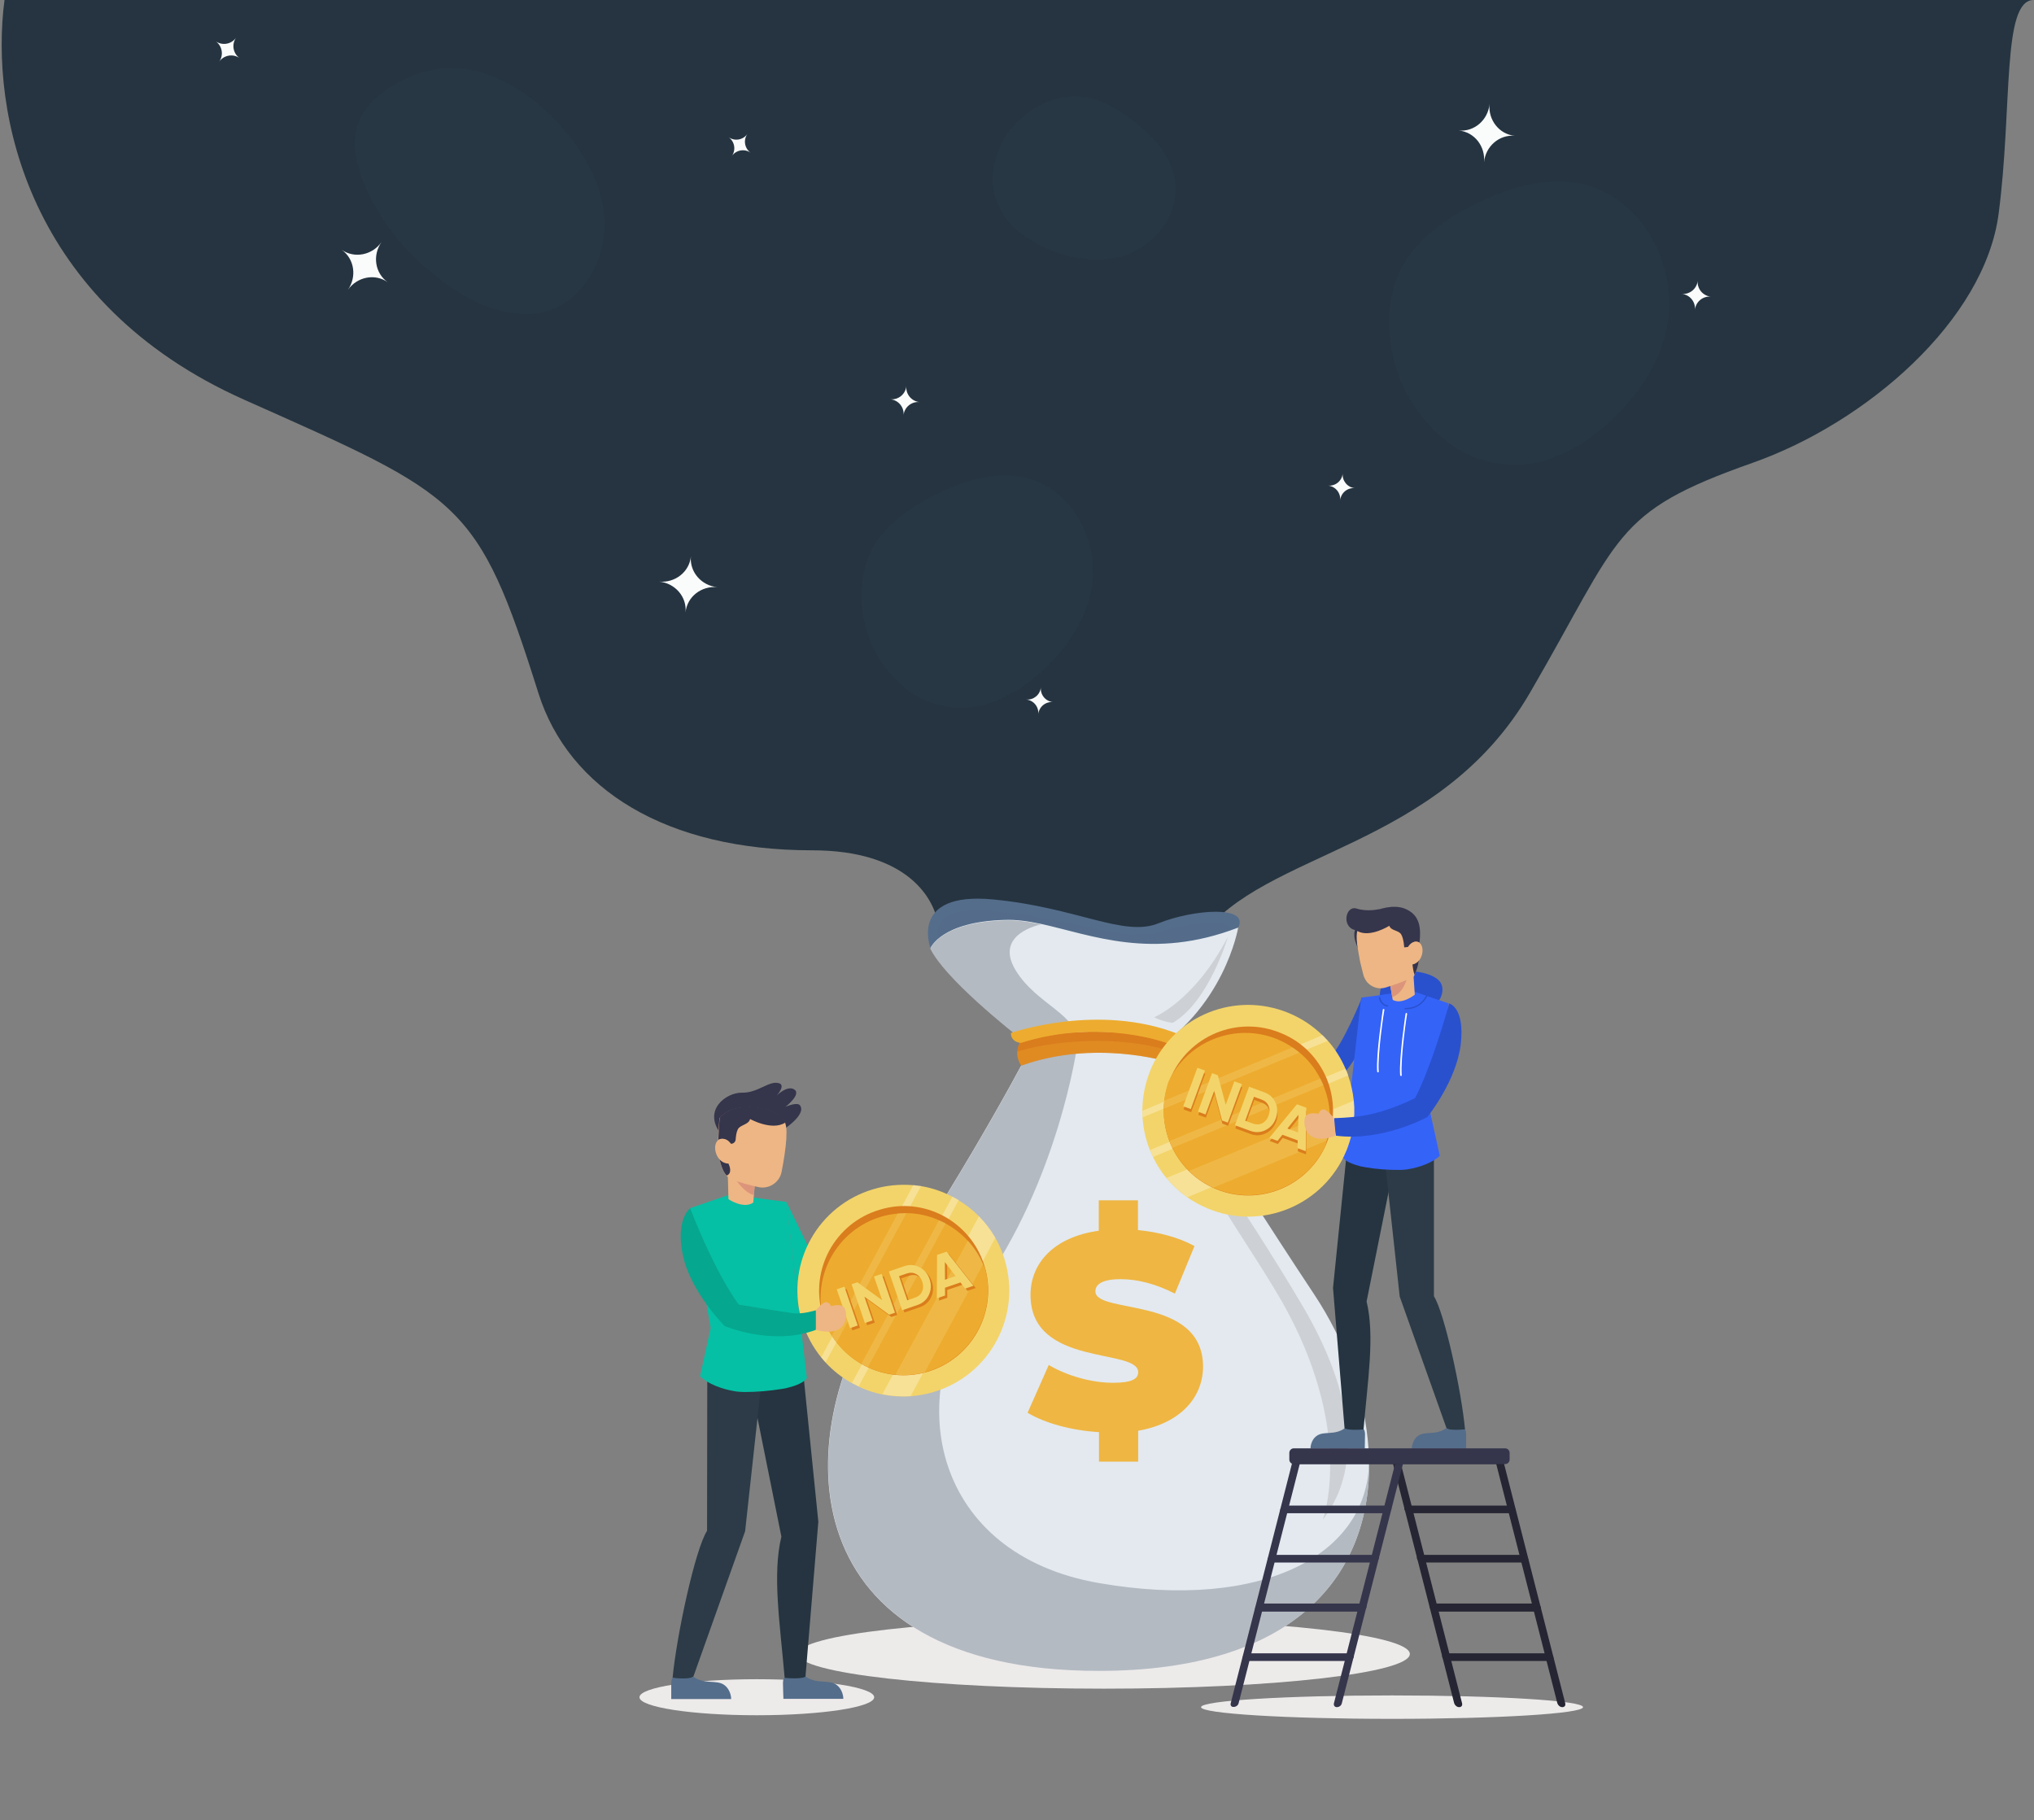 <svg width="903" height="808" viewBox="0 0 903 808" fill="none" xmlns="http://www.w3.org/2000/svg">
<rect x="0" y="0" width="903" height="808" fill="#808080" stroke="none"/>
<path d="M679.187 307.63C638.5 377.5 561 377.5 533.222 416L416.83 412.504C415.496 398.687 402.677 377.5 360.5 377.5C295.866 377.5 252.5 350.5 239 307.63C212.039 222.014 205 220.5 108.5 177.5C12 134.5 -4.522 49.773 2 0H902.859C888.629 0 893.521 47.443 887.295 94.886C881.07 142.329 828.554 187.705 778 205.5C715.5 227.5 719.874 237.76 679.187 307.63Z" fill="#253440"/>
<path d="M490.1 749.7C565.1 749.7 625.9 742.805 625.9 734.3C625.9 725.795 565.1 718.9 490.1 718.9C415.1 718.9 354.3 725.795 354.3 734.3C354.3 742.805 415.1 749.7 490.1 749.7Z" fill="#EDEAEA"/>
<path d="M549.7 411.8C549.7 411.8 548.8 413 546.7 414.7C539.9 420.5 520.7 432.9 481.4 432.9C448.9 432.9 429.3 427.5 419.9 424C415.3 422.3 413.1 420.9 413.1 420.9C413.1 420.9 403.4 395.8 440.7 399.3C478 402.8 498.9 416.2 514.3 409.9C529.7 403.7 554.8 401.8 549.7 411.8Z" fill="#546D8B"/>
<path opacity="0.7" d="M546.6 414.8C539.8 420.6 520.6 433 481.3 433C448.8 433 429.2 427.6 419.8 424.1C419.8 424.1 403.3 400.9 440.6 404.4C477.9 407.9 498.1 418.2 514.1 413.8C528.9 409.6 548 406.2 546.6 414.8Z" fill="#546D8B"/>
<path d="M572.3 467.1C571 465.8 568.9 465.9 567.6 467.2C559.7 475.4 546.4 473.9 530.2 464.8C530.2 464.8 530.2 464.8 530.1 464.8C523.7 461.2 517.4 461.1 512.4 462.1V465.8V468.8V472C515.3 472.6 519.6 474 524.2 477.3C524.4 477.4 524.6 477.6 524.8 477.7C530.5 482.4 538.3 498.8 548.3 504.9C555.5 509.3 562.6 508.6 566.6 507.2C567.9 506.7 568.8 505.5 568.8 504.1C568.8 503.8 568.8 503.5 568.7 503.3C568.2 501.5 566.4 500.5 564.7 500.9C553.7 503.8 543.1 495.6 534 479.2C532.4 476.4 530.5 474.1 528.5 472.4C526.7 470.8 524.8 469.7 522.9 468.7C524.7 469.1 526.8 469.9 529.1 470.9C537 474.2 547.4 479.4 555.9 479.4C564.3 479.4 570 475.1 572.7 471.8C573.2 471.2 573.4 470.5 573.4 469.7C573.3 468.6 572.9 467.8 572.3 467.1Z" fill="#DA7D1D"/>
<path opacity="0.3" d="M530.2 464.8C530.1 464.7 530.2 464.7 530.2 464.8C523.7 461.2 517.5 461.1 512.4 462.1V471.9C515.3 472.5 519.6 473.9 524.2 477.2C524.4 477.3 524.6 477.5 524.8 477.6C526.5 476 527.6 474.1 528.4 472.2C526.6 470.6 524.7 469.5 522.8 468.5C524.6 468.9 526.7 469.7 529 470.7C529.7 468.5 530 466.4 530.2 464.8Z" fill="#DA7D1D"/>
<path d="M549.7 411.8C549.7 411.8 543.6 448.4 508.8 468.5C508.8 468.5 486.2 476.4 469.2 471.2C465.1 469.9 461.3 467.9 458.2 464.8C458.2 464.8 420.4 436.1 413.1 420.9C413.1 420.9 417.8 409.2 446 408.4C451.2 408.2 456.6 409 462.3 410.2C484.7 415.1 511.6 426.5 549.7 411.8Z" fill="#E3E9EF"/>
<path opacity="0.5" d="M545.1 416C545.1 416 536.7 444.8 520.6 454.1C520.6 454.1 516.4 453.7 512.4 451.6C512.4 451.6 530.2 444.5 545.1 416Z" fill="#B8B8BB"/>
<path d="M487.7 741.8C351.6 741.8 349.5 638.8 392 574.7C434.5 510.7 458.9 462.6 458.9 462.6L462.4 463.2C467.6 464.1 472.7 464.7 478 464.9C489.7 465.6 501.4 464.8 512.9 462.6C512.9 462.6 519.9 474.6 532.2 494.6C544.5 514.6 562.2 542.6 583.4 574.6C597.1 595.2 606.1 619.8 607.6 643.7C610.7 694.3 580.1 741.8 487.7 741.8Z" fill="#E3E9EF"/>
<path opacity="0.5" d="M513.2 479.2C513.2 479.2 554.3 539 578.4 580C598.8 614.7 606.4 650 587.3 674.6C587.3 674.6 601.1 637.8 571.7 582.5C558.1 556.9 522.1 509.1 513.2 479.2Z" fill="#B8B8BB"/>
<path d="M505.3 635.2V648.9H487.9V635.8C475.6 635.1 463.6 631.7 456.2 627.2L465.6 606C473.7 610.8 484.6 613.9 494.1 613.9C502.4 613.9 505.3 612.2 505.3 609.2C505.3 598.3 457.5 607.1 457.5 574.9C457.5 561 467.6 549.2 487.8 546.4V532.9H505.2V546.1C514.3 547 523.2 549.3 530.3 553.2L521.6 574.3C513.1 570 505.1 567.9 497.5 567.9C489 567.9 486.3 570.4 486.3 573.3C486.3 583.7 534.1 575 534.1 606.8C534 620.2 524.4 631.8 505.3 635.2Z" fill="#EFB643"/>
<path d="M580.5 714.5C561.5 731.1 531.6 741.8 487.8 741.8C351.7 741.8 349.6 638.8 392.1 574.7C434.6 510.7 459 462.6 459 462.6L462.5 463.2C464.3 463.5 466.2 463.8 468.1 464C471.4 464.4 474.8 464.7 478.1 464.9C478.1 464.9 469.9 523.9 435 572.6C400.1 621.3 414.8 690.1 487.8 702.8C560.8 715.5 610.7 690 607.7 643.9C609.2 670.4 601.5 696.1 580.5 714.5Z" fill="#B4BAC1"/>
<path d="M478.2 463.2C479 450.4 460.1 446.1 450.8 430.6C441.1 414.4 462.2 410.4 462.2 410.4C456.5 409.2 451.1 408.4 445.9 408.6C436.7 408.9 429.9 410.3 425.1 412.1C415.1 415.8 413 421.1 413 421.1C419.2 434.1 447.6 456.9 455.9 463.3H478.2V463.2Z" fill="#B4BAC1"/>
<path d="M520.1 466.7C520.1 468.2 519.6 469.8 518.1 471.3C518.1 471.3 485.9 461.4 453.4 473.1C453.4 473.1 451.4 470.5 451.6 466.9C451.7 465.4 452.1 463.7 453.3 461.9C453.3 461.9 484.7 453 518.5 462.1C518.5 462 520.1 464.1 520.1 466.7Z" fill="#DA7D1D"/>
<path opacity="0.3" d="M520.1 466.7C520.1 468.2 519.6 469.8 518.1 471.3C518.1 471.3 485.9 461.4 453.4 473.1C453.4 473.1 451.4 470.5 451.6 466.9C459.2 464.3 489.9 457.7 520.1 466.7Z" fill="#EDAC2F"/>
<path d="M522.4 461.7C521.7 462.5 520.6 463.2 518.4 463.2C518.4 463.2 488.8 451.8 453.2 463C453.2 463 450.9 462.9 449.6 461.2C449.1 460.6 448.8 459.7 448.8 458.6C448.8 458.6 487.6 445 523.2 459.1C523.2 459.1 523.4 460.5 522.4 461.7Z" fill="#EDAC2F"/>
<path opacity="0.3" d="M522.4 461.7C521.7 462.5 520.6 463.2 518.4 463.2C518.4 463.2 488.8 451.8 453.2 463C453.2 463 450.9 462.9 449.6 461.2C455.4 459.4 490.1 449.3 522.4 461.7Z" fill="#EDAC2F"/>
<path d="M336 761.5C364.774 761.5 388.1 757.918 388.1 753.5C388.1 749.082 364.774 745.5 336 745.5C307.226 745.5 283.9 749.082 283.9 753.5C283.9 757.918 307.226 761.5 336 761.5Z" fill="#EDEAEA"/>
<path d="M348.4 745.5H357.5L363.3 675.6L356.8 611.5L332.2 609.2L346.9 682.2C342.8 699.2 346.3 720.8 348.4 745.5Z" fill="#253440"/>
<path d="M348.1 744.9C348.1 744.9 347.6 745.7 347.6 747.2C347.6 748.8 347.8 754.2 347.8 754.2H374.4C374.4 754.2 374.5 750.1 371.1 747.8C367.7 745.6 362.6 747.8 357.6 744.3C357.6 744.4 356.2 745.6 348.1 744.9Z" fill="#546D8B"/>
<path d="M298.6 744.9C300.4 726 308.6 687.9 313.9 679.6L314 608.2L338 613.9L330.8 679.8L307.8 744.4C305.1 746 301.9 745.7 298.6 744.9Z" fill="#2C3B47"/>
<path d="M298.6 744.9C298.6 744.9 298 745.7 298 747.3C298 748.9 298 754.3 298 754.3H324.6C324.6 754.3 324.7 750.2 321.3 747.9C317.9 745.7 312.8 747.9 307.8 744.4C307.8 744.4 306.7 745.7 298.6 744.9Z" fill="#546D8B"/>
<path d="M358.2 611.8C357 613.8 353.1 615.3 349.7 616.1C349.5 616.2 349.2 616.2 349 616.3C348.4 616.4 347.8 616.5 347.3 616.6C341.7 617.5 336.1 618 330.5 618C329.5 618 328.3 617.9 327.2 617.8C327 617.8 326.7 617.7 326.5 617.7C320.6 616.8 314.1 614.3 310.8 611L315.5 589.6L306.3 536.4L318.5 532.2L319.2 532L322 531L324.2 530.3L337.1 532L339.2 532.3L339.9 532.4L349.1 533.6L358.2 611.8Z" fill="#05C0A5"/>
<path d="M348.2 501.2C348.2 501.2 358 494.8 355.2 490.8C354 489 348.7 491.4 348.7 491.4C348.7 491.4 356.1 485.7 352.5 483.6C349.3 481.8 344.8 486.4 344.8 486.4C344.8 486.4 349 481.8 345.8 480.9C341.4 479.6 336.5 485.3 329.4 485.1C322.3 485 311.8 492.9 320.1 503.5L348.2 501.2Z" fill="#35354C"/>
<path d="M335.3 523.3L334.7 530.6L334.4 533.9C330.1 536.9 323.4 532.4 323.4 532.4L323.1 521C325.1 519.7 329.9 521.6 332.9 522.5C334.3 522.9 335.3 523.3 335.3 523.3Z" fill="#EEB684"/>
<path d="M335.3 523.3L334.7 530.6C329.8 529.3 325.8 522.4 325.8 522.4L332.9 522.5C334.3 522.9 335.3 523.3 335.3 523.3Z" fill="#DC957B"/>
<path d="M349.1 504.7C349.1 504.9 349.1 505.2 349.1 505.5C348.8 510.1 347.9 515.6 347 520.2C346.1 525 341.3 528.1 336.6 527C333 526.2 328.9 525.1 325.5 523.9C324.4 523.5 323.4 522.8 322.6 522C322 521.4 321.5 520.6 321.1 519.8C320.3 518 319.7 516.1 319.3 514.1C319 512.5 318.8 510.9 318.7 509.2C318.7 509.1 318.7 509 318.7 508.9C318.7 508 318.8 507.1 318.8 506.3C319 501 319.4 496.4 319.4 496.4C326.5 488 345.8 491.8 348.5 498.2C348.6 498.3 348.6 498.4 348.6 498.6C349.1 499.9 349.3 502.1 349.1 504.7Z" fill="#EEB684"/>
<path d="M322.6 521.9C322 521.3 321.5 520.5 321.1 519.7C320.3 517.9 319.7 516 319.3 514C320.1 513.9 321.1 513.9 322.3 514.5C322.3 514.5 326.3 520.5 322.6 521.9Z" fill="#35354C"/>
<path d="M348.6 498.4C342.7 502.2 333 496.8 333 496.8C332.4 499.4 328.5 499.3 327.5 501.5C326.9 502.7 326.7 504.6 326.6 505.9C326.5 507 325.6 507.8 324.5 507.8C322 504.2 318.9 506.1 318.9 506.1C319.1 500.8 319.5 496.2 319.5 496.2C326.6 487.8 345.9 491.6 348.6 498C348.5 498.2 348.5 498.3 348.6 498.4Z" fill="#35354C"/>
<path d="M324.4 507.9C324.4 507.9 321.4 504.1 318.8 506.2C315.9 508.5 317.9 516.7 323.7 516.6L324.4 507.9Z" fill="#EEB684"/>
<path d="M349.1 533.6C349.1 533.6 366.6 568.7 370.3 579.2C370.3 579.2 389.8 579.7 398 579.2L395.8 588.8C395.8 588.8 375.6 590.9 369.1 591.4C363.1 591.8 353.8 573.5 353.8 573.5L349.1 533.6Z" fill="#05C0A5"/>
<g clip-path="url(#clip0)">
<path d="M446.106 559.483C453.506 584.383 439.406 610.583 414.506 617.983C411.106 618.983 407.706 619.583 404.306 619.883C400.006 620.183 395.806 619.883 391.706 619.083C388.106 618.383 384.506 617.183 381.206 615.583C380.206 615.083 379.206 614.583 378.206 614.083C373.906 611.683 369.906 608.583 366.506 604.883C365.806 604.183 365.206 603.383 364.606 602.683C360.806 597.983 357.906 592.583 356.006 586.483C355.806 585.883 355.706 585.383 355.506 584.783C349.206 560.383 363.206 535.283 387.606 527.983C393.606 526.183 399.606 525.683 405.506 526.183C406.606 526.283 407.806 526.483 408.906 526.583C413.806 527.383 418.406 528.983 422.806 531.283C423.806 531.783 424.706 532.283 425.606 532.883C428.906 534.883 431.906 537.283 434.606 539.983C437.406 542.783 439.806 545.983 441.906 549.583C443.406 552.183 444.606 554.983 445.606 557.883C445.806 558.383 445.906 558.883 446.106 559.483Z" fill="#F3D46A"/>
<path opacity="0.3" d="M441.906 549.483L404.306 619.783C400.006 620.083 395.806 619.783 391.706 618.983L434.606 539.983C437.406 542.783 439.806 545.983 441.906 549.483Z" fill="white"/>
<path opacity="0.3" d="M408.906 526.583L366.506 604.783C365.806 604.083 365.206 603.283 364.606 602.583L405.506 526.083C406.606 526.183 407.806 526.383 408.906 526.583Z" fill="white"/>
<path opacity="0.3" d="M425.606 532.783L381.206 615.483C380.206 614.983 379.206 614.483 378.206 613.983L422.806 531.283C423.706 531.683 424.706 532.183 425.606 532.783Z" fill="white"/>
<path d="M437.106 562.183C437.306 562.783 437.406 563.283 437.606 563.883C442.406 583.183 431.206 603.183 411.906 608.983C392.606 614.783 372.206 604.183 365.706 585.383C365.506 584.883 365.306 584.283 365.206 583.783C359.306 563.883 370.606 542.983 390.506 537.083C410.206 530.983 431.106 542.283 437.106 562.183Z" fill="#DA7D1D"/>
<path d="M437.506 563.783C442.306 583.083 431.106 603.083 411.806 608.883C411.406 608.983 410.906 609.083 410.506 609.283C406.106 610.383 401.806 610.783 397.506 610.283C393.206 609.883 389.106 608.783 385.306 606.983C384.306 606.583 383.406 606.083 382.406 605.483C378.206 603.083 374.406 599.883 371.306 595.883C370.606 594.983 369.906 593.983 369.206 592.983C367.706 590.583 366.406 587.983 365.406 585.283C360.606 565.983 371.806 545.983 391.106 540.183C393.506 539.483 396.006 538.983 398.506 538.783C399.706 538.683 401.006 538.583 402.206 538.583C407.306 538.583 412.206 539.683 416.706 541.683C417.706 542.083 418.606 542.583 419.606 543.083C423.306 545.083 426.606 547.583 429.506 550.683C432.306 553.683 434.606 557.183 436.306 561.083C436.906 562.083 437.206 562.883 437.506 563.783Z" fill="#EDAC2F"/>
<path opacity="0.2" d="M436.506 561.183L410.506 609.283C406.106 610.383 401.806 610.783 397.506 610.283L429.706 550.783C432.506 553.783 434.806 557.283 436.506 561.183Z" fill="#F6E6A4"/>
<path opacity="0.2" d="M402.406 538.583L371.406 595.883C370.706 594.983 370.006 593.983 369.306 592.983L398.606 538.683C399.906 538.683 401.106 538.583 402.406 538.583Z" fill="#F6E6A4"/>
<path opacity="0.2" d="M419.806 543.083L385.306 606.983C384.306 606.583 383.406 606.083 382.406 605.483L416.906 541.683C417.906 542.183 418.906 542.583 419.806 543.083Z" fill="#F6E6A4"/>
<path d="M372.481 573.41L375.875 572.246L381.781 589.46L378.387 590.625L372.481 573.41ZM389.021 567.735L392.415 566.57L398.322 583.785L395.739 584.671L384.75 576.677L388.362 587.203L384.968 588.367L379.061 571.152L381.643 570.266L392.624 578.236L389.021 567.735ZM402.445 563.129C404.806 562.319 407.058 562.472 409.2 563.588C411.358 564.698 412.854 566.466 413.686 568.893C414.519 571.319 414.424 573.633 413.402 575.835C412.396 578.031 410.713 579.534 408.352 580.344L401.515 582.69L395.608 565.475L402.445 563.129ZM407.238 577.098C408.73 576.586 409.774 575.677 410.371 574.373C410.963 573.052 410.986 571.597 410.44 570.007C409.894 568.416 408.986 567.289 407.714 566.626C406.436 565.947 405.051 565.863 403.559 566.375L400.116 567.556L403.795 578.279L407.238 577.098ZM429.489 573.091L427.393 570.347L420.532 572.701L420.562 576.154L416.898 577.412L417.016 558.129L421.222 556.686L433.178 571.826L429.489 573.091ZM420.525 569.157L425.247 567.537L420.473 561.314L420.525 569.157Z" fill="#DA7D1D"/>
<path d="M371.481 572.41L374.875 571.246L380.781 588.46L377.387 589.625L371.481 572.41ZM388.021 566.735L391.415 565.57L397.322 582.785L394.739 583.671L383.75 575.677L387.362 586.203L383.968 587.367L378.061 570.152L380.643 569.266L391.624 577.236L388.021 566.735ZM401.445 562.129C403.806 561.319 406.058 561.472 408.2 562.588C410.358 563.698 411.854 565.466 412.686 567.893C413.519 570.319 413.424 572.633 412.402 574.835C411.396 577.031 409.713 578.534 407.352 579.344L400.515 581.69L394.608 564.475L401.445 562.129ZM406.238 576.098C407.73 575.586 408.774 574.677 409.371 573.373C409.963 572.052 409.986 570.597 409.44 569.007C408.894 567.416 407.986 566.289 406.714 565.626C405.436 564.947 404.051 564.863 402.559 565.375L399.116 566.556L402.795 577.279L406.238 576.098ZM428.489 572.091L426.393 569.347L419.532 571.701L419.562 575.154L415.898 576.412L416.016 557.129L420.222 555.686L432.178 570.826L428.489 572.091ZM419.525 568.157L424.247 566.537L419.473 560.314L419.525 568.157Z" fill="#F3D46A"/>
</g>
<path d="M362.2 590.4C342.8 597.7 321.7 588.7 321.7 588.7C321.7 588.7 306.7 573.7 303.2 557.5C299.7 541.3 306.4 536.4 306.4 536.4C318.3 566.9 328 579.2 328 579.2C328 579.2 344.3 581.9 352 583C356.2 583.6 362.2 581.7 362.2 581.7C363 586.1 362.2 590.4 362.2 590.4Z" fill="#06A78F"/>
<path d="M362.2 581.7C362.2 581.7 365.2 578.1 366.7 578.1C368.2 578.1 369 579.9 369 579.9C369 579.9 373 578.5 374.7 580.4C376.5 582.3 377.1 594.4 362.2 590.4V581.7Z" fill="#EEB684"/>
<path d="M618 763.1C664.834 763.1 702.8 760.772 702.8 757.9C702.8 755.028 664.834 752.7 618 752.7C571.166 752.7 533.2 755.028 533.2 757.9C533.2 760.772 571.166 763.1 618 763.1Z" fill="#EDEAEA"/>
<path d="M604.6 443C604.6 443 596.4 463.5 590.2 469.8C590.2 469.8 578.6 474.5 574.2 475.1C569.7 475.7 561.1 478.1 561.1 478.1L562.2 484C562.2 484 587 482.2 593 479.5C599 476.8 607.9 458.6 607.9 458.6C607.9 458.6 609.9 450 604.6 443Z" fill="#2951CE"/>
<path d="M605.3 635.1H597L591.8 571.8L597.7 513.7L620 511.6L606.7 577.8C610.4 593.1 607.2 612.7 605.3 635.1Z" fill="#253440"/>
<path d="M605.5 634.6C605.5 634.6 606 635.3 606 636.7C606 638.1 605.9 643.1 605.9 643.1H581.8C581.8 643.1 581.7 639.3 584.8 637.3C587.9 635.3 592.5 637.3 597 634.1C597 634.1 598.2 635.2 605.5 634.6Z" fill="#546D8B"/>
<path d="M650.4 634.6C648.8 617.4 641.3 582.9 636.6 575.5V510.7L614.9 515.9L621.4 575.6L642.2 634.1C644.5 635.5 647.4 635.2 650.4 634.6Z" fill="#2C3B47"/>
<path d="M650.4 634.6C650.4 634.6 650.9 635.3 650.9 636.8C650.9 638.2 650.9 643.1 650.9 643.1H626.8C626.8 643.1 626.7 639.3 629.8 637.3C632.9 635.3 637.5 637.3 642 634.1C642 634.1 643 635.2 650.4 634.6Z" fill="#546D8B"/>
<path d="M624.8 431C624.8 431 634.3 431.1 638.6 435.1C642.9 439.1 638.7 447 634 448C629.3 449 614.6 447.2 613.1 444.6C611.6 442.1 612.6 431.2 624.8 431Z" fill="#2951CE"/>
<path d="M596.3 513.9C597.3 515.7 600.9 517 604 517.8C604.2 517.9 604.4 517.9 604.6 517.9C605.1 518 605.6 518.1 606.1 518.2C611.2 519.1 616.2 519.4 621.4 519.4C622.3 519.4 623.4 519.3 624.4 519.2C624.6 519.2 624.8 519.1 625 519.1C630.3 518.3 636.3 516 639.2 513.1L634.9 493.7L643.2 445.5L632.1 441.7L631.5 441.5L629 440.6L627 439.9L615.3 441.4L613.4 441.7L612.7 441.8L604.3 442.9L596.3 513.9Z" fill="#3463F8"/>
<path d="M623.9 448.1C632.3 448.1 634.3 440.7 634.3 440.7C634.3 440.5 634.2 440.4 634.1 440.3C633.9 440.3 633.8 440.4 633.7 440.5C633.6 440.8 631.8 447.5 623.9 447.5H623.8C623.6 447.5 623.5 447.6 623.5 447.8C623.5 448 623.6 448.1 623.8 448.1H623.9Z" fill="#2951CE"/>
<path d="M616 446.9C616.2 446.9 616.3 446.8 616.3 446.6C616.3 446.4 616.2 446.3 616 446.3C615.9 446.3 613.5 446.2 612.8 442.9C612.8 442.7 612.6 442.6 612.4 442.7C612.2 442.7 612.1 442.9 612.2 443.1C613 446.8 616 446.9 616 446.9Z" fill="#2951CE"/>
<path d="M622 477.7C622.2 477.7 622.3 477.5 622.3 477.4C621.7 469.7 624.6 450.3 624.7 450.1C624.7 449.9 624.6 449.8 624.4 449.7C624.2 449.7 624.1 449.8 624 450C624 450.2 621 469.7 621.6 477.5C621.7 477.6 621.9 477.7 622 477.7Z" fill="white"/>
<path d="M611.8 476.1C611.8 476.1 611.9 476.1 611.8 476.1C612 476.1 612.1 475.9 612.1 475.8C611.5 468.1 614.5 448.5 614.6 448.3C614.6 448.1 614.5 448 614.3 447.9C614.1 447.9 614 448 613.9 448.2C613.9 448.4 610.8 468.1 611.4 475.8C611.5 476 611.7 476.1 611.8 476.1Z" fill="white"/>
<path d="M602.9 410.6C602.9 410.6 600.2 412.8 601.7 417.9C603.2 423 605.3 423.4 605.3 423.4C605.3 423.4 607.3 411.6 602.9 410.6Z" fill="#35354C"/>
<path d="M616.6 434.4L617.8 440.9L618.3 443.9C622.4 446.2 628.1 441.6 628.1 441.6L627.4 431.2C625.5 430.2 621.3 432.3 618.7 433.4C617.5 434 616.6 434.4 616.6 434.4Z" fill="#EEB684"/>
<path d="M616.6 434.4L618.1 442.6C623.5 441.1 625.1 432.8 625.1 432.8L618.7 433.5C617.5 434 616.6 434.4 616.6 434.4Z" fill="#DC957B"/>
<path d="M602.5 419.1C602.5 419.3 602.5 419.6 602.6 419.8C602.9 421.8 603.3 424.1 603.7 426.3C603.8 426.8 603.9 427.2 604 427.7C604.1 428.1 604.2 428.5 604.3 428.9C604.5 429.7 604.7 430.5 604.9 431.3C605 431.8 605.2 432.4 605.3 432.9C605.4 433.3 605.5 433.6 605.7 434C606.2 435.1 606.8 436 607.6 436.7C609.6 438.5 612.4 439.3 615.2 438.4C617.5 437.7 619.9 436.9 622.2 436C622.3 436 622.4 435.9 622.5 435.9C624.3 435.2 626.1 434.4 627.5 433.7C627.7 433.4 627.8 433.1 628 432.8C629.3 430.2 629.9 427.5 630.2 424.6C630.3 423.5 630.4 422.3 630.4 421.2C630.4 421.1 630.4 421 630.4 420.9C629.9 415.2 629 409.6 629 409.6C622 402.4 604.8 407 602.7 413C602.2 414.3 602.2 416.5 602.5 419.1Z" fill="#EEB684"/>
<path d="M628 432.8C629.3 430.2 629.9 427.4 630.2 424.6C629.4 424.7 628.3 425 626.9 425.8C626.9 425.9 627 430 628 432.8Z" fill="#35354C"/>
<path d="M630.2 418.5C630.2 418.5 627.2 416.9 625.2 420.4L623.4 420.6C623.4 420.6 623.2 416.8 622.1 414.9C621 412.9 617.5 413.3 616.8 411C616.8 411 608.3 416.4 602.7 413.4C596.5 410 614.2 399.8 623.4 403.3C630.5 406 630.9 412 630.2 418.5Z" fill="#35354C"/>
<path d="M625.1 420.4C625.1 420.4 627.6 416.7 630.1 418.5C632.9 420.4 631.6 428 626.3 428.3L625.1 420.4Z" fill="#EEB684"/>
<path d="M612.4 403.6C612.4 403.6 607.2 404.9 602.4 403.4C597.3 401.7 595.5 411.6 601.6 412.9C607.8 414.1 612.4 403.6 612.4 403.6Z" fill="#35354C"/>
<g clip-path="url(#clip1)">
<path d="M597.648 511.058C587.694 535.052 560.232 546.5 536.238 536.546C532.969 535.179 529.951 533.501 527.123 531.59C523.596 529.112 520.525 526.232 517.847 523.026C515.493 520.213 513.455 517.012 511.903 513.689C511.442 512.671 510.981 511.652 510.52 510.634C508.695 506.06 507.544 501.132 507.238 496.116C507.136 495.131 507.174 494.132 507.15 493.21C507.163 487.166 508.316 481.147 510.687 475.214C510.91 474.622 511.148 474.171 511.371 473.579C521.863 450.667 548.555 440.009 572.097 449.726C577.889 452.111 582.862 455.506 587.127 459.613C587.917 460.384 588.723 461.296 589.514 462.067C592.813 465.777 595.375 469.919 597.34 474.479C597.801 475.497 598.185 476.453 598.505 477.486C599.806 481.119 600.621 484.873 601.015 488.671C601.423 492.61 601.269 496.607 600.629 500.725C600.155 503.689 599.321 506.619 598.269 509.501C598.109 510.015 597.871 510.466 597.648 511.058Z" fill="#F3D46A"/>
<path opacity="0.3" d="M600.692 500.648L527.186 531.513C523.659 529.035 520.588 526.154 517.91 522.948L601.015 488.671C601.423 492.61 601.269 496.607 600.692 500.648Z" fill="white"/>
<path opacity="0.3" d="M589.514 462.067L507.301 496.038C507.199 495.054 507.237 494.055 507.213 493.133L587.19 459.536C587.98 460.307 588.786 461.219 589.514 462.067Z" fill="white"/>
<path opacity="0.3" d="M598.568 477.408L511.966 513.612C511.505 512.593 511.044 511.575 510.583 510.556L597.34 474.479C597.787 475.357 598.248 476.375 598.568 477.408Z" fill="white"/>
<path d="M588.96 507.48C588.737 508.072 588.499 508.523 588.276 509.115C579.835 527.122 558.532 535.586 539.894 527.921C521.256 520.255 512.104 499.166 518.91 480.475C519.07 479.961 519.293 479.369 519.531 478.918C527.497 459.751 549.444 450.652 568.611 458.618C587.749 466.302 596.848 488.25 588.96 507.48Z" fill="#DA7D1D"/>
<path d="M588.262 508.974C579.82 526.981 558.517 535.445 539.879 527.78C539.506 527.605 539.055 527.368 538.618 527.271C534.509 525.351 530.919 522.95 527.897 519.851C524.811 516.83 522.322 513.391 520.507 509.598C519.983 508.658 519.6 507.702 519.202 506.606C517.454 502.095 516.522 497.215 516.638 492.156C516.662 491.016 516.749 489.799 516.836 488.581C517.184 485.772 517.814 482.935 518.74 480.208C527.182 462.201 548.485 453.737 567.123 461.402C569.427 462.372 571.683 463.56 573.749 464.981C574.744 465.66 575.816 466.402 576.748 467.158C580.706 470.373 583.816 474.317 586.049 478.706C586.573 479.647 586.956 480.602 587.417 481.621C589.028 485.506 590.014 489.527 590.31 493.762C590.593 497.856 590.171 502.023 589.032 506.122C588.868 507.276 588.596 508.086 588.262 508.974Z" fill="#EDAC2F"/>
<path opacity="0.2" d="M589.125 506.325L538.618 527.271C534.509 525.351 530.919 522.95 527.897 519.851L590.403 493.965C590.685 498.059 590.264 502.226 589.125 506.325Z" fill="#F6E6A4"/>
<path opacity="0.2" d="M576.903 467.284L516.715 492.219C516.739 491.079 516.826 489.862 516.913 488.644L573.89 464.966C574.899 465.786 575.894 466.465 576.903 467.284Z" fill="#F6E6A4"/>
<path opacity="0.2" d="M587.572 481.747L520.507 509.598C519.983 508.657 519.6 507.702 519.202 506.606L586.204 478.832C586.665 479.851 587.189 480.791 587.572 481.747Z" fill="#F6E6A4"/>
<path d="M531.718 475.452L535.086 476.688L528.818 493.775L525.45 492.539L531.718 475.452ZM548.135 481.475L551.504 482.711L545.236 499.797L542.673 498.857L539.182 485.723L535.35 496.171L531.981 494.935L538.249 477.848L540.812 478.789L544.312 491.898L548.135 481.475ZM561.459 486.363C563.802 487.222 565.454 488.76 566.413 490.977C567.388 493.2 567.434 495.515 566.551 497.924C565.667 500.332 564.135 502.068 561.954 503.133C559.788 504.203 557.534 504.309 555.191 503.449L548.405 500.96L554.673 483.873L561.459 486.363ZM556.373 500.227C557.854 500.77 559.237 500.724 560.523 500.088C561.814 499.435 562.75 498.32 563.329 496.742C563.908 495.163 563.913 493.716 563.343 492.399C562.78 491.066 561.758 490.128 560.277 489.585L556.86 488.331L552.956 498.974L556.373 500.227ZM576.171 511.145L576.274 507.694L569.464 505.196L567.31 507.895L563.673 506.561L575.922 491.668L580.096 493.199L579.832 512.489L576.171 511.145ZM571.693 502.441L576.379 504.16L576.597 496.319L571.693 502.441Z" fill="#DA7D1D"/>
<path d="M531.572 474.046L534.94 475.281L528.672 492.368L525.304 491.132L531.572 474.046ZM547.989 480.068L551.358 481.304L545.09 498.391L542.527 497.45L539.036 484.317L535.204 494.764L531.835 493.528L538.103 476.442L540.666 477.382L544.166 490.491L547.989 480.068ZM561.313 484.956C563.656 485.816 565.308 487.354 566.267 489.57C567.243 491.793 567.289 494.109 566.405 496.517C565.522 498.925 563.989 500.662 561.808 501.726C559.643 502.797 557.388 502.902 555.045 502.043L548.259 499.553L554.527 482.467L561.313 484.956ZM556.227 498.821C557.708 499.364 559.091 499.317 560.377 498.681C561.669 498.029 562.604 496.913 563.183 495.335C563.762 493.756 563.767 492.309 563.198 490.992C562.634 489.659 561.612 488.721 560.131 488.178L556.714 486.924L552.81 497.567L556.227 498.821ZM576.025 509.739L576.128 506.287L569.318 503.789L567.164 506.488L563.527 505.154L575.776 490.261L579.95 491.793L579.686 511.082L576.025 509.739ZM571.547 501.034L576.234 502.753L576.451 494.913L571.547 501.034Z" fill="#F3D46A"/>
</g>
<path d="M593.1 504.2C613.9 506.9 633.7 495.9 633.7 495.9C633.7 495.9 646.6 479.9 648.5 463.6C650.4 447.2 643.4 445.5 643.4 445.5C634.5 476.7 628.2 487.5 628.2 487.5C628.2 487.5 616.8 493.5 604.7 495.4C598.8 496.3 592.4 496.4 592.4 496.4C592 500.9 593.1 504.2 593.1 504.2Z" fill="#2951CE"/>
<path d="M592.3 496.5C592.3 496.5 588.9 492.3 587.5 492.5C586 492.6 585.3 494.5 585.3 494.5C585.3 494.5 581.3 493.5 579.7 495.5C578.1 497.5 578.6 509.6 593 504.2L592.3 496.5Z" fill="#EEB684"/>
<path d="M621.1 646.6L649.1 756.2C649.3 757.2 648.8 757.9 647.8 757.9C646.8 757.9 645.9 757.1 645.6 756.2L617.6 646.6H621.1Z" fill="#252533"/>
<path d="M666.9 646.6L694.9 756.2C695.1 757.2 694.6 757.9 693.6 757.9C692.6 757.9 691.7 757.1 691.4 756.2L663.4 646.6H666.9Z" fill="#252533"/>
<path d="M619 646.6H665.5C666.3 646.8 667.1 647.5 667.3 648.3C667.5 649.3 667 650 666 650H620.2C619.2 650 618.3 649.2 618 648.3C617.8 647.4 618.2 646.7 619 646.6Z" fill="#252533"/>
<path d="M671.5 671.8H625.7C624.7 671.8 623.8 671 623.5 670.1C623.3 669.1 623.8 668.4 624.8 668.4H670.6C671.6 668.4 672.5 669.2 672.8 670.1C673.1 671.1 672.5 671.8 671.5 671.8Z" fill="#252533"/>
<path d="M677.1 693.7H631.3C630.3 693.7 629.4 692.9 629.1 692C628.9 691 629.4 690.3 630.4 690.3H676.2C677.2 690.3 678.1 691.1 678.4 692C678.7 692.9 678.1 693.7 677.1 693.7Z" fill="#252533"/>
<path d="M682.7 715.5H637C636 715.5 635.1 714.7 634.8 713.7C634.6 712.7 635.1 711.9 636.1 711.9H681.9C682.9 711.9 683.8 712.7 684.1 713.7C684.3 714.7 683.7 715.5 682.7 715.5Z" fill="#252533"/>
<path d="M688.3 737.4H642.5C641.5 737.4 640.6 736.6 640.3 735.7C640.1 734.7 640.6 734 641.6 734H687.4C688.4 734 689.3 734.8 689.6 735.7C689.9 736.6 689.3 737.4 688.3 737.4Z" fill="#252533"/>
<path d="M620.2 646.6H623.7L595.7 756.2C595.5 757.2 594.5 757.9 593.5 757.9C592.5 757.9 592 757.1 592.2 756.2L620.2 646.6Z" fill="#35354C"/>
<path d="M546.4 756.1L574.4 646.5H577.9L549.9 756.1C549.7 757.1 548.7 757.8 547.7 757.8C546.7 757.9 546.1 757.1 546.4 756.1Z" fill="#35354C"/>
<path d="M575.8 646.6H622.3C623 646.8 623.5 647.5 623.2 648.3C623 649.3 622 650 621 650H575.2C574.2 650 573.7 649.2 573.9 648.3C574.2 647.4 575 646.7 575.8 646.6Z" fill="#252533"/>
<path d="M574.4 650H668.2C669.3 650 670.2 649.1 670.2 648V645C670.2 643.9 669.3 643 668.2 643H574.4C573.3 643 572.4 643.9 572.4 645V648C572.4 649.1 573.3 650 574.4 650Z" fill="#35354C"/>
<path d="M569.7 671.8H615.5C616.5 671.8 617.4 671 617.7 670.1C617.9 669.1 617.4 668.4 616.4 668.4H570.6C569.6 668.4 568.7 669.2 568.4 670.1C568.2 671.1 568.8 671.8 569.7 671.8Z" fill="#35354C"/>
<path d="M564.1 693.7H609.9C610.9 693.7 611.8 692.9 612.1 692C612.3 691 611.8 690.3 610.8 690.3H565C564 690.3 563.1 691.1 562.8 692C562.6 692.9 563.2 693.7 564.1 693.7Z" fill="#35354C"/>
<path d="M558.6 715.5H604.4C605.4 715.5 606.3 714.7 606.6 713.7C606.8 712.7 606.3 711.9 605.3 711.9H559.5C558.5 711.9 557.6 712.7 557.3 713.7C557 714.7 557.6 715.5 558.6 715.5Z" fill="#35354C"/>
<path d="M553 737.4H598.8C599.8 737.4 600.7 736.6 601 735.7C601.2 734.7 600.7 734 599.7 734H553.9C552.9 734 552 734.8 551.7 735.7C551.4 736.6 552 737.4 553 737.4Z" fill="#35354C"/>
<path opacity="0.3" fill-rule="evenodd" clip-rule="evenodd" d="M629.76 183.028C618.237 167.972 613.371 144.953 619.146 126.199C624.685 108.211 641.448 96.64 658.813 88.687C675.578 81.008 694.337 77.059 710.519 84.349C726.937 91.745 737.279 107.696 740.392 125.439C743.425 142.722 737.377 160.134 726.363 174.643C714.56 190.191 694.917 205.319 675.698 206.296C655.824 207.306 641.448 198.3 629.76 183.028Z" fill="#2E3E4A"/>
<path opacity="0.3" fill-rule="evenodd" clip-rule="evenodd" d="M392.603 295.802C383.329 283.674 379.675 264.93 384.736 249.506C389.591 234.711 403.61 224.987 418.067 218.211C432.026 211.669 447.572 208.144 460.813 213.85C474.249 219.639 482.534 232.518 484.824 246.976C487.055 261.059 481.789 275.39 472.47 287.427C462.483 300.325 446.032 313.003 430.154 314.104C413.734 315.243 402.01 308.105 392.603 295.802Z" fill="#2E3E4A"/>
<path opacity="0.3" fill-rule="evenodd" clip-rule="evenodd" d="M445.033 63.017C450.232 52.895 461.681 44.44 473.684 42.915C485.197 41.452 496.226 47.779 505.411 55.344C514.28 62.649 521.624 71.987 522.018 82.726C522.417 93.622 516.397 103.318 507.396 109.484C498.629 115.49 487.297 116.529 476.214 114.104C464.337 111.506 450.541 104.486 444.722 94.149C438.704 83.459 439.759 73.284 445.033 63.017Z" fill="#2E3E4A"/>
<path opacity="0.3" fill-rule="evenodd" clip-rule="evenodd" d="M187.062 117.189C171.874 103.542 159.481 83.222 157.657 67.083C155.906 51.602 165.992 42.209 177.886 36.002C189.369 30.009 203.885 27.359 220.243 34.42C236.842 41.584 251.348 55.963 260.359 71.598C269.136 86.829 270.247 101.783 266.099 113.99C261.653 127.07 250.399 139.449 234.427 139.481C217.91 139.515 202.469 131.032 187.062 117.189Z" fill="#2E3E4A"/>
<path d="M318.48 260.68C311.342 259.996 306.073 253.861 306.73 246.998C306.073 253.861 299.736 258.885 292.598 258.202C299.736 258.885 305.005 265.021 304.348 271.884C305.01 264.971 311.342 259.996 318.48 260.68Z" fill="#FAFBFB"/>
<path d="M408.226 178.5C404.667 178.16 402.034 174.969 402.375 171.41C402.034 174.969 398.843 177.602 395.285 177.261C398.843 177.602 401.476 180.793 401.136 184.351C401.476 180.793 404.667 178.16 408.226 178.5Z" fill="#FAFBFB"/>
<path d="M467.491 311.699C464.167 311.381 461.777 308.427 462.09 305.155C461.772 308.479 458.818 310.869 455.546 310.556C458.869 310.874 461.26 313.828 460.946 317.1C461.265 313.776 464.219 311.386 467.491 311.699Z" fill="#FAFBFB"/>
<path d="M169.385 107.457C165.256 113.32 157.317 114.859 151.679 110.889C157.317 114.859 158.543 122.852 154.414 128.715C158.543 122.852 166.482 121.313 172.119 125.283C166.442 121.285 165.256 113.32 169.385 107.457Z" fill="#FAFBFB"/>
<path d="M104.8 16.743C102.741 19.666 98.666 20.373 95.743 18.314C98.666 20.373 99.373 24.448 97.315 27.371C99.373 24.448 103.449 23.741 106.372 25.8C103.449 23.741 102.741 19.666 104.8 16.743Z" fill="#FAFBFB"/>
<path d="M331.815 59.455C329.892 62.185 326.142 62.798 323.455 60.906C326.185 62.828 326.798 66.579 324.906 69.266C326.828 66.536 330.579 65.922 333.266 67.815C330.536 65.892 329.922 62.142 331.815 59.455Z" fill="#FAFBFB"/>
<path d="M658.833 72.062C659.509 64.924 665.639 59.648 672.503 60.298C665.639 59.648 660.608 53.317 661.284 46.178C660.608 53.317 654.478 58.592 647.614 57.942C654.528 58.597 659.509 64.924 658.833 72.062Z" fill="#FAFBFB"/>
<path d="M752.471 137.555C752.808 133.996 755.996 131.359 759.555 131.696C755.996 131.359 753.359 128.172 753.696 124.613C753.359 128.172 750.172 130.808 746.613 130.471C750.172 130.808 752.808 133.996 752.471 137.555Z" fill="#FAFBFB"/>
<path d="M594.973 222.125C595.288 218.801 598.24 216.408 601.512 216.718C598.188 216.403 595.794 213.451 596.104 210.179C595.789 213.503 592.838 215.896 589.565 215.587C592.89 215.901 595.283 218.853 594.973 222.125Z" fill="#FAFBFB"/>
<defs>
<clipPath id="clip0">
<rect width="95" height="94" fill="white" transform="translate(354 526)"/>
</clipPath>
<clipPath id="clip1">
<rect width="95" height="94" fill="white" transform="translate(547.261 427) rotate(39.083)"/>
</clipPath>
</defs>
</svg>
